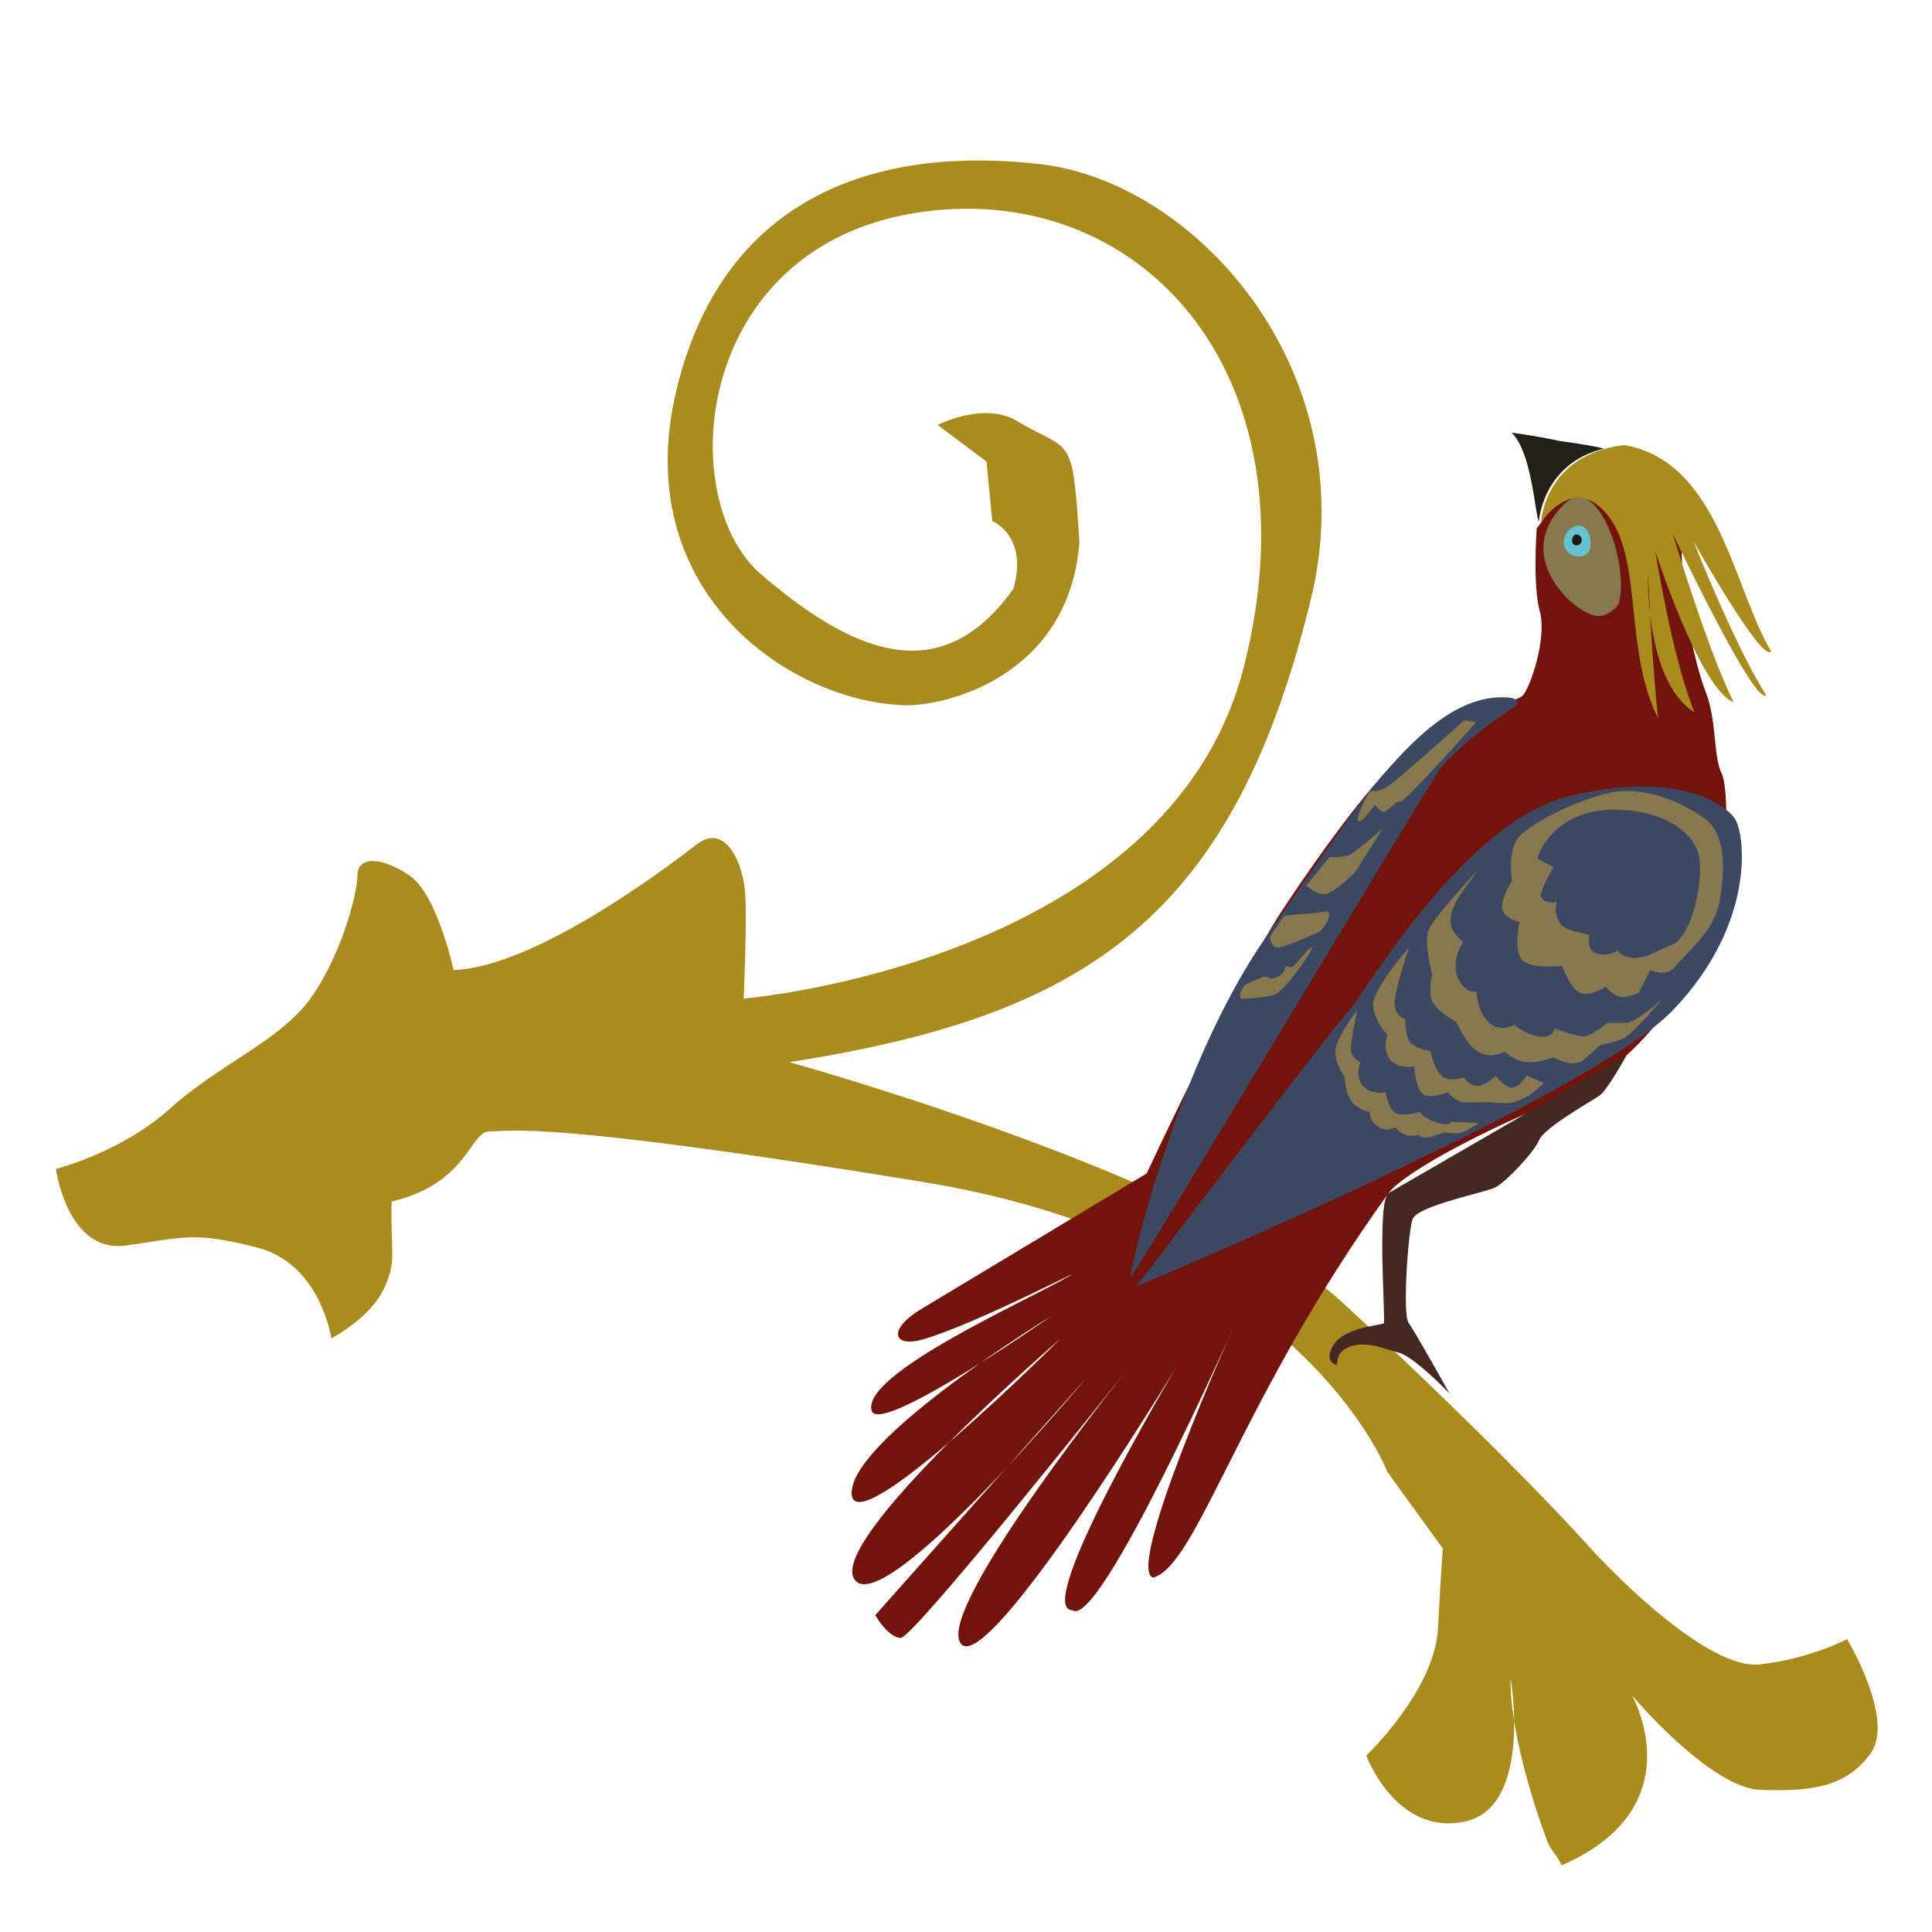<?xml version="1.0" encoding="UTF-8"?>
<!DOCTYPE svg PUBLIC "-//W3C//DTD SVG 1.1//EN" "http://www.w3.org/Graphics/SVG/1.1/DTD/svg11.dtd">
<!-- Creator: CorelDRAW 2019 (64-Bit) -->
<svg xmlns="http://www.w3.org/2000/svg" xml:space="preserve" width="25mm" height="25mm" version="1.1" style="shape-rendering:geometricPrecision; text-rendering:geometricPrecision; image-rendering:optimizeQuality; fill-rule:evenodd; clip-rule:evenodd"
viewBox="0 0 250 250"
 xmlns:xlink="http://www.w3.org/1999/xlink"
 xmlns:xodm="http://www.corel.com/coreldraw/odm/2003">
 <defs>
  <style type="text/css">
   <![CDATA[
    .fil7 {fill:#66C3D0}
    .fil8 {fill:#1C1B17}
    .fil2 {fill:#212117}
    .fil5 {fill:#3C4862}
    .fil6 {fill:#442922}
    .fil1 {fill:#72140C}
    .fil4 {fill:#87784F}
    .fil3 {fill:#AA8C1E}
    .fil0 {fill:#AA8C1E}
   ]]>
  </style>
 </defs>
 <g id="Слой_x0020_1">
  <path class="fil0" d="M96.233 129.22c0,0 55.045,-4.64 64.746,-43.024 9.701,-38.383 -13.919,-63.269 -42.602,-58.63 -28.682,4.64 -31.213,37.119 -19.824,46.82 11.388,9.701 22.988,15.29 32.584,1.793 1.959,-6.86 -2.742,-8.753 -2.742,-8.753l-0.738 -7.698 -6.327 -4.745c0,0 6.01,-3.057 10.228,-0.527 7.09,4.254 7.199,1.272 8.12,15.712 -1.371,17.61 -17.715,21.298 -22.777,21.09 -15.396,-0.633 -35.642,-15.291 -29.315,-41.02 6.327,-25.73 26.995,-31.318 47.03,-28.999 20.036,2.32 41.597,26.313 35.27,55.206 -10.061,42.533 -29.402,54.985 -67.748,60.999 0,0 54.201,14.975 71.705,31.214 17.505,16.239 28.155,27.416 31.74,31.423 3.586,4.007 15.607,16.028 22.145,15.29 6.538,-0.738 11.283,-3.269 11.283,-3.269 0,0 6.222,10.334 3.058,14.763 -3.163,4.429 -7.698,4.956 -14.236,4.745 -6.537,-0.211 -16.661,-12.232 -16.661,-12.232 0,0 8.254,14.455 -9.092,21.995 -0.806,-1.694 -1.372,-1.748 -1.971,-3.397 -5.161,-14.211 -4.623,-20.73 -4.623,-20.73 0,0 2.874,16.632 -5.983,18.477 -8.858,1.845 -12.707,-8.542 -12.707,-8.542 0,0 8.858,-8.436 9.279,-16.45 0.422,-8.014 0.633,-10.334 0.633,-10.334l-7.17 -9.912c0,0 -11.178,-29.526 -60.107,-37.54 -48.928,-8.014 -53.568,-6.538 -56.099,-6.538 -2.531,0 -2.794,6.748 -12.654,9.068 -0.211,6.538 0.791,7.593 -1.054,11.389 -1.846,3.796 -6.749,6.327 -6.749,6.327 0,0 -1.371,-9.648 -9.596,-11.758 -8.225,-2.109 -9.385,-1.318 -16.977,-0.263 -7.593,1.054 -9.069,-9.912 -9.069,-9.912 0,0 8.436,-2.109 14.763,-7.804 6.327,-5.694 13.919,-8.646 17.926,-13.919 4.007,-5.272 6.327,-13.708 6.327,-16.239 0,-2.531 3.143,-2.465 6.749,0 3.606,2.465 5.694,12.232 5.694,12.232 10.545,-0.369 27.628,-13.287 31.424,-16.239 3.796,-2.953 6.116,2.531 6.327,6.538 0.211,4.007 -0.21,13.393 -0.21,13.393z"/>
  <path class="fil1" d="M198.85 68.365c2.66,-3.138 2.102,-7.595 8.03,-8.993 4.213,-0.692 10.294,2.413 10.582,8.996l0.422 9.646c0,0 1.354,7.766 2.83,11.509 1.476,3.743 0.948,8.436 2.108,10.651 1.16,2.214 2.742,30.474 -20.773,42.074 -8.772,3.331 -20.275,9.335 -22.363,12.122 -19.268,26.73 -24.764,48.197 -30.468,49.776 -3.69,-1.054 10.334,-32.267 10.334,-32.267 0,0 -17.293,39.016 -20.773,36.485 -5.378,0 13.603,-31.74 13.603,-31.74 0,0 -24.57,40.493 -28.05,36.064 -3.48,-4.429 22.25,-36.38 22.25,-36.38 0,0 -28.366,35.747 -30.053,35.642 -1.687,-0.106 -3.269,-2.953 -3.269,-2.953l27.311 -30.686c0,0 -26.045,31.108 -29.947,26.152 -3.902,-4.957 26.573,-31.213 26.573,-31.213 0,0 -26.995,26.995 -26.995,19.93 0,-7.065 25.835,-22.883 25.835,-22.883 0,0 -22.302,15.606 -23.251,12.232 -1.332,-4.736 20.164,-14.254 25.571,-17.399 2.693,-1.566 -12.039,6.197 -18.941,8.187 -3.836,1.106 -4.672,-1.247 -0.145,-3.969l29.103 -17.505c0,0 11.968,-25.572 17.451,-33.902 5.484,-8.33 13.498,-19.403 18.454,-22.566 4.956,-3.164 11.81,-4.429 12.76,-5.378 0.949,-0.949 3.163,-7.382 2.214,-10.862 -0.95,-3.479 -0.403,-10.77 -0.403,-10.77z"/>
  <path class="fil2" d="M199.122 67.528c-0.527,-1.213 -0.909,-9.056 -3.532,-11.547 4.504,0.634 6.158,1.073 6.158,1.073 0,0 4.492,0.588 5.784,1.01 -7.962,1.898 -8.41,9.464 -8.41,9.464z"/>
  <path class="fil3" d="M199.412 67.607c0,0 0.343,-8.752 10.756,-10.018 12.259,2.109 14.104,18.454 19.008,26.679 -1.107,1.687 -10.018,-14.183 -10.018,-14.183 0,0 5.22,13.287 9.385,19.877 -1.476,1.477 -12.074,-20.879 -12.074,-20.879 0,0 4.323,14.605 7.856,21.776 -4.376,-1.688 -10.123,-19.509 -10.123,-19.509 0,0 2.162,13.762 5.061,20.827 -6.464,-4.052 -6.01,-18.032 -6.01,-18.032 0,0 0.527,12.179 1.318,18.823 -4.429,-8.805 -2.004,-20.352 -6.38,-26.099 -4.492,-5.899 -8.779,0.738 -8.779,0.738z"/>
  <path class="fil4" d="M206.663 79.708c-2.847,-0.211 -11.23,-7.751 -4.218,-14.5 4.404,-4.237 8.525,8.257 6.973,13.01 -1.342,1.71 -2.755,1.49 -2.755,1.49z"/>
  <path class="fil5" d="M147.053 166.451c0,0 25.94,-34.166 27.628,-35.854 1.687,-1.687 14.551,-24.2 28.365,-27.575 13.814,-3.374 20.036,0.949 21.407,2.847 1.371,1.899 2.847,13.603 -8.014,24.886 -10.861,11.283 -69.386,35.696 -69.386,35.696z"/>
  <path class="fil5" d="M196.034 91.37c0,0 -7.434,4.956 -9.78,8.304 -2.346,3.348 -39.755,65.959 -39.966,65.59 -0.211,-0.369 5.757,-27.047 17.499,-43.969 11.742,-16.923 20.937,-31.877 31.429,-31.033 1.868,0.187 0.818,1.108 0.818,1.108z"/>
  <path class="fil4" d="M196.613 119.287c0,0 -0.791,3.744 0.369,4.957 1.16,1.212 5.167,0.738 5.167,0.738 0,0 1.055,3.11 2.425,3.532 1.371,0.422 3.217,-0.843 3.217,-0.843 0,0 1.212,1.634 2.583,1.318 1.371,-0.317 1.687,-0.527 1.687,-0.527l1.477 -2.953c0,0 2.056,1.054 3.216,-0.422 1.16,-1.476 4.903,-4.482 5.641,-7.961 0.739,-3.48 1.266,-9.016 -1.845,-11.231 -3.111,-2.214 -7.909,-4.218 -12.179,-3.321 -4.271,0.896 -11.072,4.218 -12.18,6.221 -1.107,2.004 -0.527,5.167 -0.527,5.167 0,0 -1.687,2.637 -1.213,3.849 0.475,1.213 2.162,1.476 2.162,1.476z"/>
  <path class="fil4" d="M191.182 112.644c0,0 -5.853,6.221 -6.38,7.855 -0.527,1.635 0.527,5.589 0.527,5.589 0,0 -0.527,1.899 -0.052,3.322 0.474,1.424 3.163,2.794 3.163,2.794 0,0 0.913,2.14 1.994,3.221 1.08,1.08 2.484,1.547 4.307,0.628 1.276,1.267 2.452,1.477 3.717,1.371 1.265,-0.105 2.584,-0.58 2.584,-0.58 0,0 1.476,0.791 2.478,0.738 1.001,-0.052 1.265,-0.316 1.265,-0.316l2.32 -2.056c0,0 1.74,-0.317 2.9,-0.791 1.16,-0.475 5.009,-5.062 5.009,-5.062 0,0 -3.375,3.006 -4.587,3.006 -1.213,0 -2.426,0 -2.426,0 0,0 -2.003,1.687 -3.005,1.74 -1.002,0.052 -3.849,-1.002 -3.849,-1.002 0,0 -0.158,1.212 -1.845,1.054 -1.688,-0.158 -3.375,-1.529 -3.375,-1.529 0,0 -1.792,1.107 -3.321,-0.369 -1.529,-1.476 -1.529,-3.954 -1.529,-3.954 0,0 -1.424,0.423 -2.426,-1.74 -0.543,-1.174 -0.424,-2.982 0.686,-4.64 0,0 -1.266,-1.107 -1.529,-2.004 -0.704,-2.39 2.005,-5.169 3.374,-7.275z"/>
  <path class="fil4" d="M182.324 122.608c0,0 -4.851,5.484 -4.64,7.593 0.211,2.109 1.846,3.691 1.846,3.691 0,0 -0.686,1.74 0.263,3.11 0.949,1.371 3.217,1.002 3.217,1.002 0,0 0.158,3.058 1.212,3.638 1.055,0.58 3.111,-0.316 3.111,-0.316 0,0 1.002,1.265 2.214,1.318 1.213,0.053 2.742,-0.053 2.742,-0.053 0,0 1.582,0.158 2.795,0.158 1.212,0 3.005,-1.159 3.005,-1.159l1.687 -1.424 -2.214 -1.002c0,0 -0.949,1.477 -1.846,1.582 -0.896,0.105 -2.161,-1.529 -2.161,-1.529 0,0 -1.213,1.186 -2.294,1.292 -1.081,0.105 -1.819,-1.081 -1.819,-1.081 0,0 -1.898,0.632 -2.847,-0.158 -0.949,-0.791 -1.529,-3.269 -1.529,-3.269 0,0 -2.32,-0.317 -2.795,-1.424 -0.474,-1.107 -0.421,-2.689 -0.421,-2.689 0,0 -1.107,-0.263 -1.371,-1.687 -0.264,-1.424 1.845,-7.593 1.845,-7.593z"/>
  <path class="fil4" d="M175.628 130.728c0,0 -2.953,3.796 -2.847,5.483 0.105,1.687 1.239,3.164 1.239,3.164 0,0 -0.001,2.03 0.949,3.216 0.949,1.186 2.267,1.265 2.267,1.265 0,0 -0.04,1.252 1.094,1.938 0.906,0.548 1.445,0.416 2.227,0.092 0.949,1.239 2.241,1.2 2.979,0.949 0.475,0.765 2.267,0.079 2.267,0.079l0.976 -0.369c0,0 1.134,0.105 1.898,0.105 0.765,0 2.663,-1.318 2.663,-1.318l-3.533 -0.184c0,0 -0.079,0.659 -1.898,0.105 -1.819,-0.554 -2.214,-1.397 -2.214,-1.397 0,0 -1.582,0.554 -2.795,0.29 -1.213,-0.264 -1.608,-2.794 -1.608,-2.794 0,0 -1.872,0.369 -2.952,-0.87 -1.081,-1.239 -0.304,-3.045 -0.304,-3.045 0,0 -1.094,-0.422 -1.225,-1.49 -0.132,-1.067 0.817,-5.219 0.817,-5.219z"/>
  <path class="fil4" d="M177.803 102.374c0,0 0.579,0.185 1.95,-0.738 1.371,-0.923 9.728,-8.436 9.728,-8.436l1.529 0.264c0,0 -9.49,10.65 -9.807,10.281 -0.316,-0.369 -1.634,1.266 -2.109,1.318 -0.474,0.053 -1.16,-0.949 -1.16,-0.949 0,0 -1.845,2.584 -2.214,2.109 -0.369,-0.474 1.54,-3.86 1.54,-3.86l0.543 0.011z"/>
  <path class="fil4" d="M172.055 110.889c0,0 1.635,0.158 2.636,-0.316 1.002,-0.475 4.218,-3.375 4.218,-3.375l-3.532 5.642c0,0 -2.742,2.794 -3.954,2.847 -1.213,0.053 -2.373,-1.107 -2.373,-1.107l3.005 -3.691z"/>
  <path class="fil4" d="M164.331 121.25c0,0 1.634,-2.637 1.977,-2.768 0.343,-0.132 3.954,-0.238 5.193,-0.528 1.24,-0.29 -0.105,2.347 -0.922,2.689 -0.817,0.343 -4.482,2.03 -5.299,1.951 -0.817,-0.079 -0.949,-1.344 -0.949,-1.344z"/>
  <path class="fil4" d="M161.114 127.418l2.215 -0.975c0.694,-0.306 1.006,0.542 2.086,-0.104 1.081,-0.646 0.88,-1.306 0.88,-1.306l0.856 0.125c0.293,0.043 2.268,-2.709 2.624,-2.604 0.355,0.106 -3.56,5.747 -4.864,6.169 -1.305,0.422 -4.244,0.552 -4.298,0.488 -0.514,-0.62 0.501,-1.793 0.501,-1.793z"/>
  <path class="fil6" d="M173.015 176.625c0,0 -1.581,-0.211 -0.711,-2.135 1.212,-2.821 6.458,-2.953 6.748,-3.269 0.29,-0.317 -0.948,-15.686 0.634,-16.846l30.786 -17.814c0,0 -2.447,4.475 -3.501,5.213 -1.055,0.738 -7.118,4.112 -7.804,5.747 -0.685,1.634 -4.323,5.43 -5.641,6.116 -1.318,0.685 -10.176,2.372 -10.756,4.165 -0.58,1.793 -1.319,12.522 -0.475,13.392 1.055,1.556 5.273,9.121 5.273,9.121 0,0 -4.535,-4.745 -6.538,-5.272 -2.004,-0.527 -4.798,-1.819 -6.96,-0.475 -1.107,0.501 -1.055,2.057 -1.055,2.057z"/>
  <path class="fil7" d="M202.407 69.802c0.105,-1.634 3.005,-3.084 3.4,0.158 0.396,3.243 -3.954,2.241 -3.4,-0.158z"/>
  <path class="fil8" d="M204.015 69.169c0.791,0 0.975,1.345 0,1.398 -0.976,0.052 -0.554,-1.582 0,-1.398z"/>
  <path class="fil5" d="M198.933 111.11c0.369,-1.423 2.689,-6.169 9.543,-6.327 6.854,-0.158 11.012,3.128 11.434,6.291 0.422,3.164 -0.942,10.16 -3.631,11.214 -2.688,1.054 -2.425,1.371 -4.323,1.634 -1.898,0.264 -2.584,-0.896 -2.584,-0.896 -0.685,0.256 -1.498,0.782 -2.886,0.33 -1.266,-0.412 -0.804,-2.386 -0.804,-2.386 0,0 -2.862,-0.548 -3.435,-1.099 -0.605,-0.582 -1.248,-1.696 -0.783,-3.119 0,0 -2.531,0.264 -2.004,-1.318 0.527,-1.582 1.582,-3.217 1.582,-3.217l-2.109 -1.107z"/>
 </g>
</svg>
